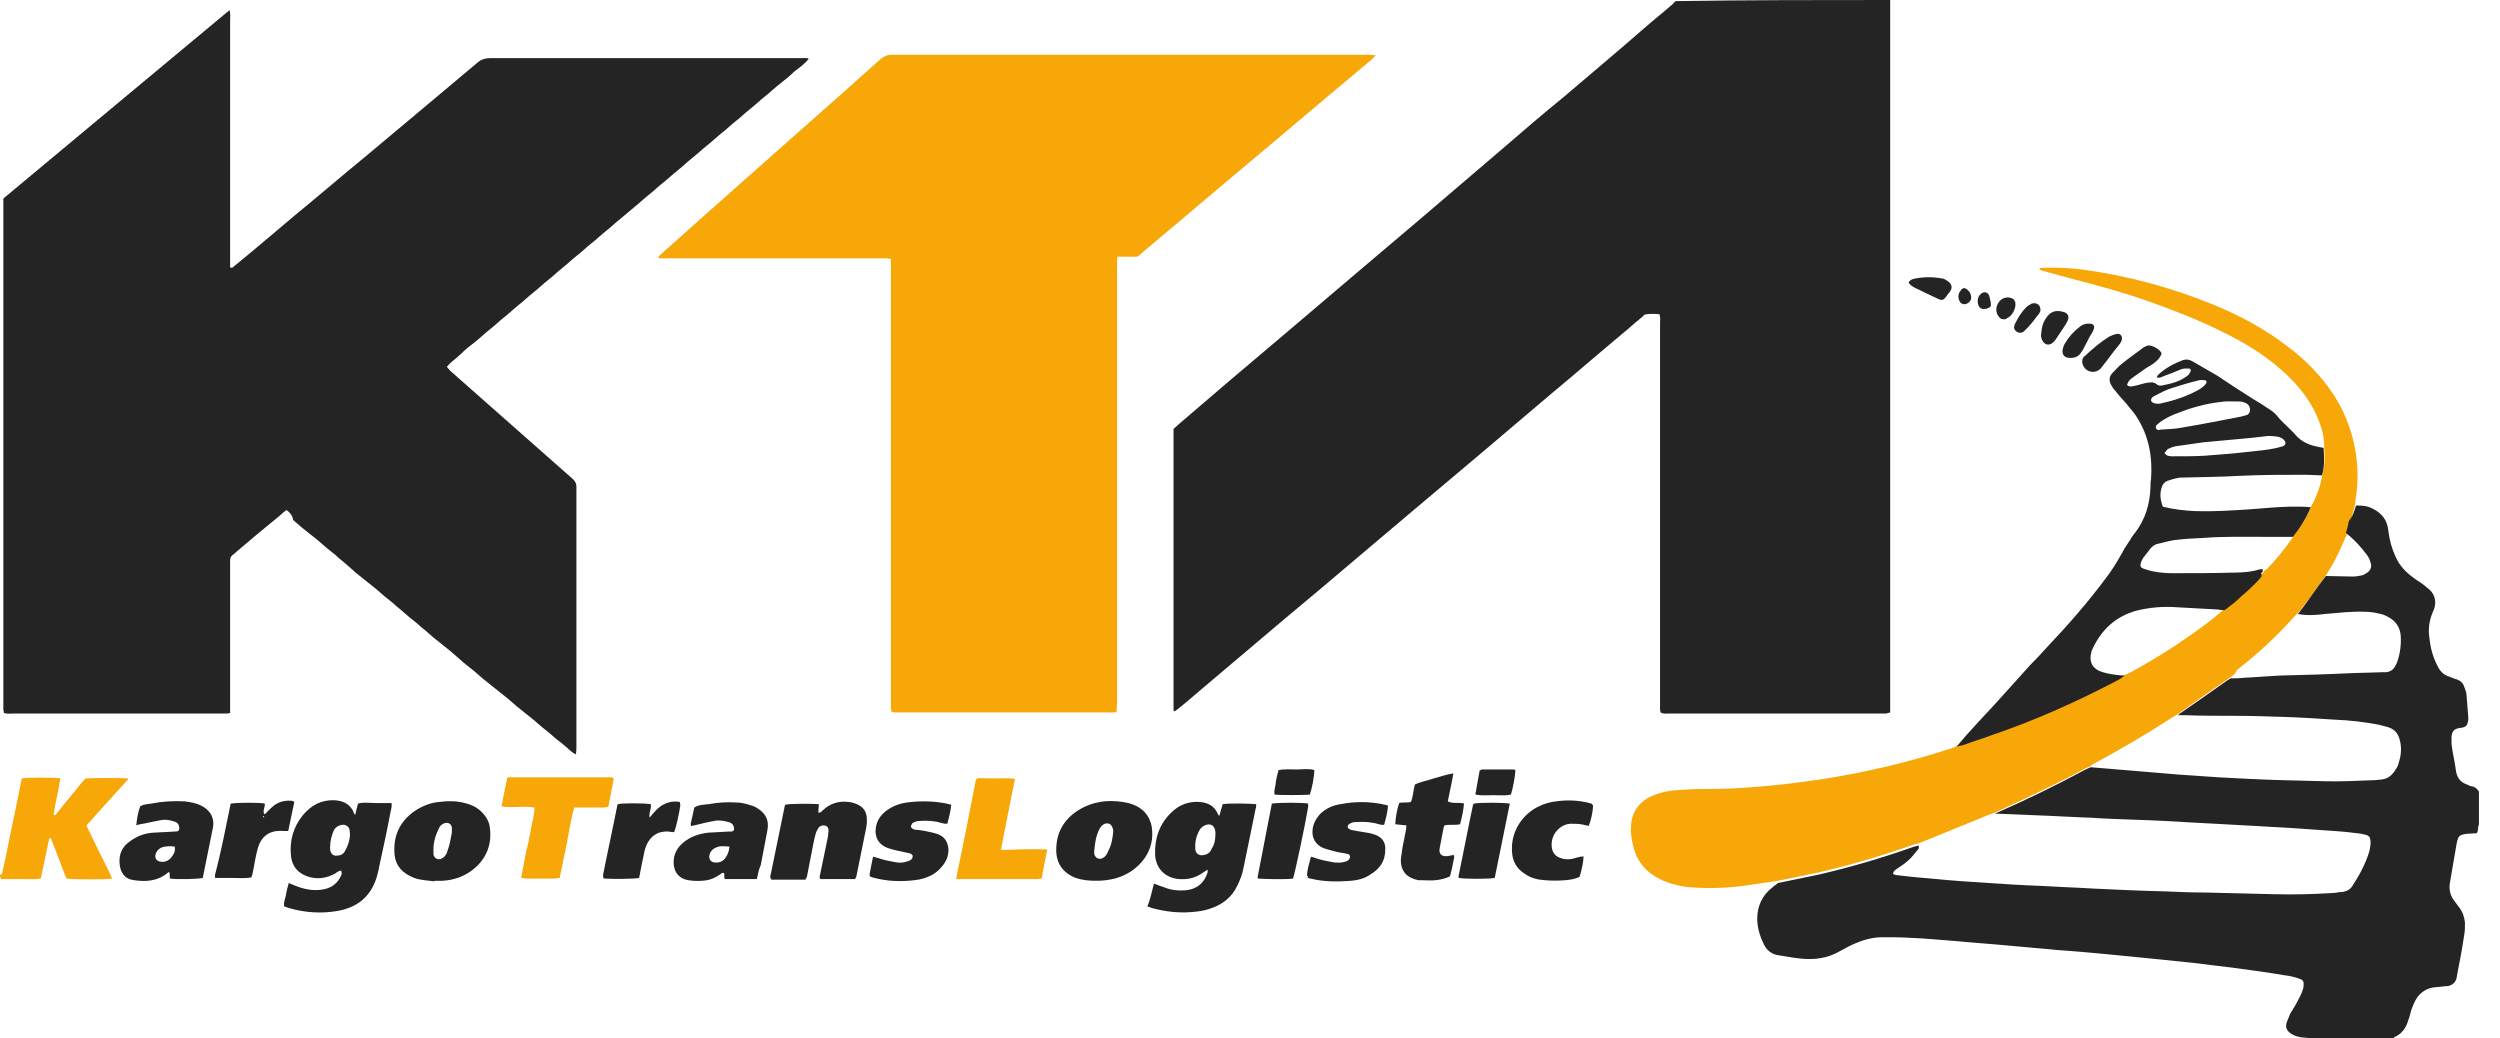 <svg width="65" height="27" viewBox="0 0 65 27" fill="none" xmlns="http://www.w3.org/2000/svg">
<g id="Frame" clip-path="url(#clip0)">
<g id="accent">
<path id="Vector" d="M0 22.74C0.044 22.74 0.058 22.725 0.058 22.696C0.087 22.565 0.116 22.435 0.145 22.304C0.276 21.635 0.421 20.981 0.552 20.312C0.552 20.283 0.566 20.268 0.566 20.239C0.697 20.21 1.365 20.21 1.568 20.239C1.525 20.559 1.438 20.864 1.394 21.184C1.452 21.213 1.467 21.155 1.481 21.14C1.685 20.879 1.902 20.632 2.106 20.37C2.149 20.326 2.178 20.283 2.222 20.239C2.44 20.225 3.18 20.225 3.326 20.239V20.254V20.268C2.963 20.661 2.614 21.053 2.251 21.46C2.266 21.504 2.28 21.548 2.309 21.591C2.483 21.955 2.658 22.318 2.846 22.682C2.875 22.74 2.89 22.798 2.919 22.842C2.774 22.871 1.932 22.871 1.728 22.842C1.583 22.493 1.467 22.144 1.322 21.795C1.293 21.795 1.293 21.795 1.293 21.795C1.293 21.795 1.278 21.795 1.278 21.809C1.205 22.144 1.133 22.493 1.06 22.842C0.886 22.871 0.712 22.856 0.537 22.856C0.363 22.856 0.189 22.856 0.029 22.856C0 22.813 0 22.784 0 22.74Z" fill="#F7A707"/>
<path id="Vector_2" d="M29.031 18.509C29.002 18.523 28.987 18.523 28.973 18.523C27.07 18.523 25.153 18.523 23.251 18.523C23.222 18.523 23.207 18.509 23.178 18.509C23.178 18.465 23.164 18.436 23.164 18.407C23.164 18.349 23.164 18.291 23.164 18.247C23.164 14.482 23.164 10.73 23.164 6.965C23.164 6.892 23.164 6.819 23.164 6.732C23.12 6.732 23.076 6.717 23.047 6.717C22.859 6.717 22.684 6.717 22.496 6.717C20.782 6.717 19.054 6.717 17.34 6.717C17.267 6.717 17.195 6.717 17.122 6.717C17.122 6.645 17.166 6.63 17.195 6.601C17.601 6.238 17.994 5.889 18.4 5.525C19.199 4.813 20.012 4.1 20.811 3.388C21.508 2.777 22.191 2.166 22.888 1.541C22.975 1.469 23.062 1.425 23.178 1.425C27.317 1.425 31.442 1.425 35.581 1.425C35.639 1.425 35.682 1.425 35.769 1.439C35.711 1.498 35.682 1.527 35.653 1.556C35.261 1.89 34.869 2.21 34.491 2.53C33.242 3.591 31.979 4.638 30.73 5.7C30.396 5.976 30.062 6.267 29.728 6.543C29.539 6.703 29.626 6.674 29.365 6.674C29.263 6.674 29.176 6.674 29.06 6.674C29.045 6.717 29.045 6.746 29.045 6.79C29.045 6.848 29.045 6.906 29.045 6.95C29.045 10.73 29.045 14.511 29.045 18.291C29.031 18.378 29.031 18.451 29.031 18.509Z" fill="#F7A707"/>
<path id="Vector_3" d="M58.018 17.593C57.989 17.608 57.96 17.622 57.931 17.651C57.524 17.927 57.118 18.218 56.726 18.494C56.697 18.509 56.682 18.538 56.653 18.552C56.609 18.582 56.566 18.596 56.522 18.625C55.854 19.061 55.157 19.468 54.46 19.847C54.416 19.861 54.387 19.89 54.358 19.919C54.3 19.948 54.228 19.963 54.17 20.006C53.444 20.399 52.688 20.748 51.933 21.097C51.919 21.111 51.89 21.126 51.875 21.126C51.831 21.141 51.788 21.155 51.744 21.17C51.221 21.388 50.699 21.591 50.176 21.809C50.074 21.853 49.987 21.882 49.885 21.926C49.813 21.94 49.74 21.969 49.682 21.984C48.898 22.26 48.099 22.493 47.286 22.682C47.01 22.74 46.719 22.798 46.444 22.856C46.371 22.871 46.298 22.885 46.226 22.9C45.964 22.944 45.703 22.973 45.441 23.016C44.962 23.089 44.498 23.103 44.018 23.074C43.757 23.06 43.495 23.002 43.249 22.9C42.842 22.725 42.566 22.435 42.464 21.998C42.421 21.824 42.392 21.649 42.406 21.475C42.421 21.141 42.581 20.893 42.871 20.733C43.103 20.617 43.35 20.559 43.612 20.544C43.83 20.53 44.033 20.515 44.251 20.515C44.73 20.515 45.209 20.501 45.674 20.457C46.255 20.414 46.836 20.341 47.402 20.254C48.52 20.079 49.624 19.817 50.699 19.468C50.757 19.454 50.815 19.425 50.873 19.396C50.931 19.381 51.004 19.367 51.062 19.352C51.294 19.279 51.541 19.192 51.773 19.105C52.921 18.698 54.024 18.218 55.099 17.651C55.157 17.622 55.201 17.578 55.244 17.549C55.288 17.535 55.331 17.506 55.375 17.491C56.13 17.084 56.842 16.619 57.524 16.095C57.626 16.008 57.728 15.921 57.829 15.834C57.916 15.761 58.004 15.703 58.091 15.63C58.323 15.427 58.57 15.223 58.773 14.976C58.802 14.947 58.831 14.932 58.817 14.889C58.846 14.889 58.86 14.874 58.86 14.845C58.889 14.83 58.919 14.816 58.933 14.801C59.18 14.554 59.398 14.278 59.601 13.987C59.616 13.973 59.616 13.944 59.63 13.929C59.819 13.696 59.979 13.435 60.095 13.158C60.24 12.897 60.342 12.606 60.385 12.315C60.458 12.082 60.443 11.835 60.429 11.603C60.429 11.312 60.342 11.05 60.226 10.788C60.022 10.338 59.703 9.96 59.34 9.64C58.875 9.218 58.338 8.898 57.771 8.622C57.161 8.317 56.522 8.07 55.869 7.837C55.172 7.59 54.46 7.401 53.734 7.212C53.516 7.154 53.313 7.095 53.095 7.037C53.066 7.023 53.037 7.008 53.022 7.008C53.037 6.95 53.08 6.965 53.095 6.965C53.444 6.95 53.792 6.965 54.141 7.008C55.317 7.168 56.45 7.473 57.553 7.924C58.265 8.215 58.933 8.578 59.543 9.058C59.921 9.349 60.255 9.683 60.545 10.076C60.908 10.57 61.141 11.123 61.242 11.733C61.315 12.155 61.315 12.577 61.242 12.998C61.242 13.042 61.242 13.086 61.228 13.129C61.199 13.26 61.155 13.391 61.126 13.522C61.097 13.624 61.068 13.725 61.053 13.827C61.024 13.871 61.01 13.929 60.981 13.973C60.879 14.22 60.763 14.467 60.632 14.7C60.589 14.772 60.545 14.845 60.502 14.918C60.313 15.179 60.124 15.456 59.921 15.717C59.877 15.775 59.834 15.848 59.775 15.906C59.746 15.935 59.703 15.979 59.674 16.008C59.209 16.532 58.701 16.997 58.163 17.419C58.134 17.491 58.076 17.549 58.018 17.593Z" fill="#F7A707"/>
<path id="Vector_4" d="M15.96 20.239C15.917 20.486 15.859 20.733 15.815 20.981C15.772 20.981 15.728 20.995 15.684 20.995C15.496 20.995 15.292 20.995 15.104 20.995C15.046 20.995 15.002 20.995 14.929 20.995C14.842 21.3 14.799 21.606 14.741 21.911C14.682 22.216 14.61 22.522 14.552 22.827C14.377 22.856 14.218 22.842 14.058 22.842C13.898 22.842 13.724 22.856 13.55 22.827C13.579 22.667 13.608 22.522 13.637 22.362C13.666 22.202 13.695 22.056 13.739 21.897C13.768 21.751 13.797 21.591 13.826 21.446C13.855 21.3 13.898 21.155 13.898 20.995C13.753 20.966 13.608 20.981 13.477 20.981C13.332 20.981 13.201 20.995 13.041 20.966C13.085 20.704 13.143 20.457 13.187 20.225C13.201 20.21 13.201 20.21 13.216 20.21H13.23C13.259 20.21 13.288 20.21 13.317 20.21C14.174 20.21 15.046 20.21 15.902 20.21C15.917 20.21 15.917 20.225 15.96 20.239Z" fill="#F7A707"/>
<path id="Vector_5" d="M27.23 22.086C27.172 22.347 27.128 22.595 27.085 22.842C27.041 22.842 27.012 22.856 26.983 22.856C26.3 22.856 25.618 22.856 24.935 22.856C24.906 22.856 24.892 22.856 24.877 22.856C24.863 22.842 24.863 22.842 24.863 22.842V22.827C25.037 21.984 25.211 21.126 25.371 20.283C25.371 20.268 25.386 20.268 25.4 20.239C25.502 20.225 25.604 20.239 25.72 20.239C25.836 20.239 25.938 20.239 26.054 20.239C26.155 20.239 26.271 20.225 26.388 20.254C26.271 20.864 26.141 21.475 26.025 22.1C26.402 22.086 26.809 22.071 27.23 22.086Z" fill="#F7A707"/>
</g>
<g id="main">
<path id="Vector_6" d="M49.145 0C49.145 0.073 49.145 0.131 49.145 0.204C49.145 6.223 49.145 12.257 49.145 18.276C49.145 18.349 49.145 18.436 49.145 18.523C49.101 18.538 49.072 18.538 49.043 18.552C49 18.552 48.941 18.552 48.898 18.552C47.068 18.552 45.224 18.552 43.394 18.552C43.321 18.552 43.249 18.567 43.176 18.523C43.176 18.509 43.161 18.48 43.161 18.451C43.161 18.393 43.161 18.334 43.161 18.262C43.161 14.976 43.161 11.69 43.161 8.404C43.161 8.331 43.176 8.258 43.147 8.171C43.031 8.157 42.915 8.157 42.798 8.171C42.769 8.171 42.726 8.2 42.711 8.229C42.581 8.331 42.45 8.447 42.334 8.549C41.651 9.116 40.983 9.698 40.3 10.265C39.705 10.774 39.095 11.283 38.5 11.792C37.919 12.286 37.338 12.766 36.757 13.26C36.263 13.682 35.755 14.103 35.261 14.525C34.666 15.034 34.056 15.543 33.446 16.052C32.691 16.691 31.935 17.331 31.195 17.956C31.02 18.102 30.846 18.262 30.657 18.407C30.614 18.436 30.585 18.48 30.527 18.494C30.512 18.48 30.512 18.465 30.512 18.465C30.512 16.023 30.512 13.595 30.512 11.152C30.556 11.108 30.614 11.065 30.657 11.021C31.093 10.643 31.529 10.28 31.965 9.901C32.502 9.451 33.025 9 33.562 8.549C34.172 8.026 34.782 7.517 35.392 6.994C35.929 6.543 36.452 6.092 36.989 5.641C37.686 5.045 38.383 4.449 39.081 3.853C39.603 3.402 40.126 2.952 40.664 2.515C41.361 1.919 42.058 1.338 42.74 0.742C42.987 0.523 43.249 0.32 43.495 0.102C43.525 0.073 43.539 0.044 43.568 0.029C45.427 0 47.286 0 49.145 0Z" fill="#242424"/>
<path id="Vector_7" d="M61.257 13.144C61.373 13.144 61.489 13.144 61.605 13.187C61.896 13.304 62.07 13.493 62.099 13.813C62.128 14.045 62.186 14.263 62.288 14.481C62.389 14.714 62.564 14.889 62.767 15.034C62.84 15.092 62.927 15.136 62.999 15.194C63.057 15.238 63.101 15.281 63.159 15.325C63.333 15.47 63.348 15.703 63.275 15.863C63.174 16.081 63.13 16.299 63.159 16.546C63.188 16.822 63.246 17.07 63.377 17.317C63.435 17.448 63.537 17.549 63.682 17.593C63.755 17.622 63.813 17.651 63.885 17.666C63.987 17.709 64.045 17.767 64.074 17.869C64.103 17.942 64.132 18.015 64.132 18.102C64.147 18.291 64.161 18.465 64.176 18.654C64.176 18.698 64.176 18.741 64.161 18.785C64.147 18.858 64.103 18.901 64.031 18.916C64.001 18.916 63.958 18.931 63.929 18.931C63.798 18.96 63.755 19.018 63.74 19.149C63.74 19.221 63.74 19.279 63.74 19.352C63.769 19.585 63.827 19.817 63.856 20.05C63.885 20.225 63.972 20.341 64.147 20.399C64.19 20.414 64.219 20.443 64.263 20.443C64.365 20.457 64.423 20.53 64.466 20.603C64.466 20.879 64.466 21.141 64.466 21.417C64.408 21.489 64.452 21.591 64.394 21.664C64.321 21.664 64.234 21.678 64.147 21.678C63.943 21.708 63.914 21.722 63.871 21.94C63.813 22.275 63.755 22.609 63.697 22.958C63.667 23.133 63.711 23.292 63.813 23.423C63.856 23.481 63.9 23.54 63.943 23.598C64.031 23.714 64.074 23.845 64.089 23.99C64.089 24.092 64.089 24.194 64.074 24.281C64.031 24.557 63.987 24.834 63.929 25.11C63.914 25.212 63.885 25.328 63.871 25.43C63.842 25.546 63.769 25.604 63.667 25.633C63.624 25.648 63.566 25.633 63.522 25.648C63.435 25.662 63.333 25.662 63.246 25.677C63.087 25.706 62.956 25.793 62.854 25.924C62.782 26.026 62.738 26.142 62.694 26.259C62.665 26.375 62.636 26.477 62.593 26.593C62.535 26.753 62.433 26.884 62.273 26.956C62.23 26.985 62.186 27.015 62.142 27.044C61.721 27.044 61.315 27.044 60.894 27.044C60.864 27.029 60.836 27.015 60.806 27.015C60.647 27.015 60.487 27.015 60.342 27.015C60.167 27 60.008 26.985 59.833 26.971C59.732 26.956 59.645 26.927 59.557 26.869C59.456 26.797 59.412 26.709 59.456 26.578C59.485 26.506 59.514 26.433 59.543 26.36C59.601 26.259 59.674 26.157 59.732 26.04C59.775 25.953 59.833 25.851 59.862 25.764C59.877 25.721 59.892 25.677 59.892 25.633C59.906 25.517 59.877 25.473 59.775 25.444C59.659 25.401 59.529 25.372 59.398 25.357C58.977 25.284 58.541 25.226 58.105 25.168C57.757 25.124 57.408 25.081 57.045 25.037C56.769 25.008 56.493 24.979 56.203 24.95C55.912 24.921 55.622 24.892 55.331 24.863C55.186 24.848 55.026 24.834 54.881 24.819C54.431 24.776 53.966 24.732 53.516 24.703C53.095 24.659 52.659 24.63 52.238 24.587C51.788 24.543 51.323 24.514 50.873 24.47C50.466 24.441 50.06 24.397 49.653 24.383C49.421 24.368 49.174 24.368 48.941 24.368C48.68 24.368 48.433 24.441 48.201 24.543C48.07 24.601 47.939 24.674 47.809 24.746C47.576 24.877 47.315 24.935 47.053 24.935C46.763 24.935 46.502 24.877 46.226 24.834C46.051 24.805 45.935 24.703 45.863 24.557C45.761 24.354 45.688 24.121 45.688 23.889C45.688 23.554 45.819 23.278 46.081 23.074C46.124 23.031 46.182 23.002 46.226 22.958C46.298 22.944 46.371 22.929 46.444 22.914C46.719 22.856 47.01 22.798 47.286 22.74C48.099 22.551 48.898 22.318 49.682 22.042C49.755 22.013 49.827 21.998 49.885 21.984C49.9 22.042 49.885 22.086 49.842 22.115C49.769 22.202 49.711 22.289 49.624 22.362C49.537 22.449 49.435 22.507 49.334 22.58C49.29 22.609 49.232 22.638 49.217 22.725C49.261 22.74 49.29 22.755 49.334 22.755C49.668 22.798 50.016 22.827 50.35 22.856C50.8 22.9 51.251 22.929 51.701 22.958C52.136 22.987 52.572 23.016 53.022 23.031C53.487 23.06 53.966 23.074 54.431 23.103C55.056 23.133 55.68 23.162 56.304 23.176C56.638 23.191 56.972 23.205 57.306 23.205C57.916 23.22 58.512 23.234 59.122 23.249C59.63 23.263 60.124 23.249 60.618 23.22C60.719 23.22 60.806 23.191 60.908 23.191C61.01 23.176 61.097 23.133 61.155 23.045C61.344 22.755 61.504 22.464 61.605 22.129C61.62 22.057 61.634 21.984 61.634 21.911C61.634 21.766 61.605 21.722 61.46 21.693C61.446 21.693 61.431 21.693 61.402 21.678C61.169 21.649 60.923 21.62 60.69 21.606C60.342 21.577 59.993 21.562 59.645 21.533C59.224 21.504 58.788 21.489 58.367 21.46C57.931 21.431 57.495 21.417 57.045 21.388C56.551 21.359 56.057 21.33 55.564 21.315C55.143 21.3 54.721 21.286 54.3 21.257C54.286 21.257 54.257 21.257 54.242 21.257C53.821 21.242 53.4 21.213 52.979 21.199C52.616 21.184 52.253 21.17 51.904 21.155C51.889 21.155 51.875 21.155 51.875 21.155C51.889 21.141 51.919 21.126 51.933 21.126C52.688 20.792 53.444 20.428 54.17 20.036C54.228 20.006 54.286 19.977 54.358 19.948C54.707 19.977 55.07 20.006 55.419 20.036C55.825 20.065 56.217 20.108 56.624 20.137C56.972 20.166 57.336 20.181 57.684 20.21C58.221 20.239 58.759 20.268 59.296 20.283C59.674 20.297 60.051 20.297 60.429 20.312C60.879 20.326 61.315 20.297 61.765 20.283C61.809 20.283 61.867 20.268 61.91 20.268C62.084 20.254 62.201 20.152 62.288 20.006C62.331 19.948 62.36 19.876 62.375 19.803C62.433 19.614 62.447 19.425 62.389 19.221C62.346 19.061 62.244 18.945 62.07 18.901C61.997 18.887 61.925 18.858 61.852 18.843C61.474 18.771 61.097 18.727 60.719 18.712C60.269 18.683 59.833 18.654 59.383 18.64C58.947 18.625 58.497 18.611 58.062 18.611C57.655 18.611 57.248 18.611 56.827 18.596C56.755 18.596 56.697 18.596 56.624 18.596C56.653 18.582 56.667 18.552 56.697 18.538C57.103 18.262 57.51 17.971 57.902 17.695C57.931 17.68 57.96 17.666 57.989 17.637C58.105 17.637 58.221 17.637 58.338 17.622C58.657 17.608 58.977 17.578 59.282 17.564C59.862 17.549 60.458 17.535 61.039 17.506C61.344 17.491 61.663 17.491 61.968 17.477C61.997 17.477 62.026 17.477 62.055 17.477C62.142 17.462 62.215 17.418 62.259 17.346C62.288 17.302 62.317 17.244 62.331 17.2C62.404 16.982 62.433 16.764 62.419 16.532C62.404 16.313 62.288 16.139 62.084 16.037C62.012 15.994 61.925 15.964 61.838 15.95C61.721 15.921 61.605 15.906 61.489 15.906C61.141 15.892 60.792 15.935 60.443 15.964C60.211 15.994 59.979 16.008 59.746 15.964C59.79 15.906 59.848 15.834 59.892 15.775C60.08 15.514 60.269 15.238 60.472 14.976C60.705 14.976 60.937 14.99 61.169 14.99C61.242 14.99 61.329 14.976 61.402 14.961C61.46 14.947 61.504 14.918 61.547 14.889C61.634 14.83 61.678 14.729 61.634 14.627C61.62 14.569 61.591 14.496 61.547 14.438C61.387 14.22 61.213 14.031 60.995 13.856C61.024 13.755 61.053 13.653 61.068 13.551C61.184 13.405 61.213 13.275 61.257 13.144Z" fill="#242424"/>
<path id="Vector_8" d="M60.342 26.971C60.501 26.971 60.661 26.971 60.806 26.971C60.835 26.971 60.864 26.985 60.894 27C60.705 27 60.531 27 60.342 27C60.342 27 60.342 26.985 60.342 26.971Z" fill="#242424"/>
<path id="Vector_9" d="M7.45 13.26C7.392 13.304 7.334 13.347 7.276 13.405C6.898 13.711 6.535 14.016 6.158 14.336C6.129 14.365 6.1 14.394 6.056 14.423C5.998 14.467 5.983 14.511 5.983 14.583C5.983 14.627 5.983 14.67 5.983 14.714C5.983 15.921 5.983 17.128 5.983 18.334C5.983 18.407 5.983 18.465 5.983 18.538C5.94 18.552 5.911 18.552 5.867 18.552C5.824 18.552 5.795 18.552 5.751 18.552C3.95 18.552 2.149 18.552 0.334 18.552C0.261 18.552 0.189 18.567 0.102 18.538C0.102 18.509 0.087 18.465 0.087 18.436C0.087 18.393 0.087 18.349 0.087 18.305C0.087 14.002 0.087 9.698 0.087 5.394C0.087 5.321 0.087 5.249 0.087 5.162C2.062 3.519 4.008 1.89 5.969 0.262C5.998 0.363 5.983 0.451 5.983 0.538C5.983 0.625 5.983 0.727 5.983 0.814C5.983 0.901 5.983 0.989 5.983 1.076C5.983 1.163 5.983 1.265 5.983 1.352C5.983 1.439 5.983 1.527 5.983 1.614C5.983 1.701 5.983 1.788 5.983 1.876C5.983 1.963 5.983 2.065 5.983 2.152C5.983 2.239 5.983 2.326 5.983 2.414C5.983 2.501 5.983 2.603 5.983 2.69C5.983 2.777 5.983 2.864 5.983 2.952C5.983 3.039 5.983 3.126 5.983 3.213C5.983 3.3 5.983 3.402 5.983 3.49C5.983 3.577 5.983 3.664 5.983 3.751C5.983 3.838 5.983 3.94 5.983 4.027C5.983 4.115 5.983 4.202 5.983 4.289C5.983 4.376 5.983 4.464 5.983 4.551C5.983 4.638 5.983 4.74 5.983 4.827C5.983 4.914 5.983 5.002 5.983 5.089C5.983 5.176 5.983 5.278 5.983 5.365C5.983 5.452 5.983 5.54 5.983 5.627C5.983 5.714 5.983 5.801 5.983 5.889C5.983 5.976 5.983 6.078 5.983 6.165C5.983 6.252 5.983 6.339 5.983 6.426C5.983 6.514 5.983 6.616 5.983 6.703C5.983 6.79 5.983 6.877 5.983 6.95C6.027 6.979 6.056 6.95 6.071 6.935C6.608 6.499 7.131 6.048 7.668 5.598C8.307 5.074 8.931 4.536 9.57 4.013C10.195 3.49 10.819 2.966 11.444 2.443C11.778 2.166 12.097 1.89 12.431 1.614C12.519 1.541 12.62 1.512 12.736 1.512C15.438 1.512 18.139 1.512 20.84 1.512C20.898 1.512 20.956 1.498 21.029 1.527C20.913 1.672 20.782 1.759 20.651 1.861C20.535 1.977 20.404 2.079 20.274 2.181C20.143 2.283 20.027 2.399 19.896 2.501C19.765 2.603 19.649 2.719 19.518 2.821C19.388 2.922 19.272 3.039 19.141 3.141C19.01 3.242 18.894 3.359 18.763 3.46C18.633 3.562 18.516 3.679 18.386 3.78C18.255 3.882 18.139 3.998 18.008 4.1C17.877 4.202 17.761 4.318 17.631 4.42C17.5 4.522 17.384 4.638 17.253 4.74C17.122 4.842 17.006 4.958 16.875 5.06C16.745 5.162 16.628 5.278 16.498 5.38C16.382 5.481 16.251 5.583 16.135 5.685C16.004 5.787 15.888 5.903 15.757 6.005C15.626 6.107 15.51 6.223 15.38 6.325C15.249 6.426 15.133 6.543 15.002 6.645C14.871 6.746 14.755 6.863 14.624 6.964C14.494 7.066 14.377 7.183 14.247 7.284C14.116 7.386 14 7.502 13.869 7.604C13.739 7.706 13.622 7.822 13.492 7.924C13.361 8.026 13.245 8.142 13.114 8.244C12.983 8.346 12.867 8.462 12.736 8.564C12.606 8.666 12.489 8.782 12.359 8.884C12.228 8.985 12.097 9.087 11.981 9.204C11.865 9.32 11.72 9.407 11.618 9.538C11.647 9.567 11.676 9.611 11.705 9.64C12.562 10.396 13.434 11.166 14.29 11.922C14.494 12.097 14.697 12.286 14.9 12.46C14.958 12.519 14.987 12.577 14.987 12.649C14.987 12.693 14.987 12.722 14.987 12.766C14.987 14.976 14.987 17.171 14.987 19.381C14.987 19.454 14.987 19.527 14.973 19.614C14.871 19.57 14.813 19.498 14.741 19.439C14.668 19.381 14.595 19.309 14.508 19.25C14.436 19.192 14.363 19.134 14.305 19.076C14.232 19.018 14.16 18.96 14.087 18.901C14.014 18.843 13.942 18.771 13.869 18.712C13.797 18.654 13.724 18.596 13.651 18.538C13.579 18.48 13.506 18.422 13.434 18.363C13.361 18.305 13.288 18.233 13.216 18.174C13.143 18.116 13.07 18.058 12.998 18C12.925 17.942 12.853 17.884 12.78 17.826C12.707 17.767 12.635 17.709 12.562 17.651C12.489 17.593 12.417 17.52 12.344 17.462C12.272 17.404 12.199 17.346 12.127 17.288C12.054 17.229 11.981 17.171 11.923 17.113C11.851 17.055 11.778 16.982 11.705 16.924C11.633 16.866 11.56 16.808 11.488 16.75C11.415 16.691 11.342 16.633 11.27 16.575C11.197 16.517 11.124 16.444 11.052 16.386C10.979 16.328 10.906 16.27 10.848 16.212C10.776 16.154 10.703 16.095 10.631 16.037C10.558 15.979 10.485 15.906 10.413 15.848C10.34 15.79 10.268 15.732 10.21 15.674C10.137 15.616 10.064 15.557 9.992 15.499C9.919 15.441 9.846 15.368 9.774 15.31C9.701 15.252 9.629 15.194 9.556 15.136C9.483 15.078 9.411 15.019 9.338 14.961C9.265 14.903 9.193 14.845 9.135 14.787C9.062 14.729 8.99 14.656 8.917 14.598C8.844 14.54 8.772 14.481 8.714 14.423C8.641 14.365 8.568 14.307 8.496 14.249C8.423 14.191 8.351 14.118 8.278 14.06C8.205 14.002 8.133 13.944 8.06 13.885C7.987 13.827 7.915 13.769 7.842 13.711C7.77 13.653 7.697 13.58 7.624 13.522C7.595 13.376 7.523 13.318 7.45 13.26Z" fill="#242424"/>
<path id="Vector_10" d="M58.788 15.005C58.584 15.252 58.338 15.441 58.105 15.659C58.018 15.732 57.931 15.79 57.844 15.863C57.786 15.863 57.728 15.863 57.684 15.848C57.336 15.834 56.972 15.805 56.624 15.79C56.261 15.761 55.898 15.79 55.549 15.877C55.012 16.023 54.634 16.372 54.402 16.88C54.387 16.91 54.373 16.939 54.373 16.968C54.315 17.186 54.387 17.36 54.591 17.448C54.707 17.491 54.823 17.52 54.939 17.535C55.041 17.549 55.143 17.564 55.244 17.564C55.201 17.593 55.143 17.637 55.099 17.666C54.024 18.233 52.921 18.727 51.773 19.119C51.541 19.207 51.294 19.279 51.062 19.367C51.004 19.381 50.931 19.396 50.873 19.41C50.96 19.308 51.047 19.207 51.134 19.105C51.367 18.843 51.599 18.596 51.831 18.349C52.151 18 52.456 17.651 52.775 17.302C52.935 17.142 53.095 16.968 53.24 16.808C53.778 16.241 54.286 15.659 54.751 15.034C54.91 14.83 55.041 14.612 55.172 14.38C55.244 14.234 55.346 14.103 55.433 13.958C55.462 13.914 55.491 13.871 55.52 13.842C55.782 13.493 55.898 13.1 55.912 12.664C55.912 12.591 55.912 12.533 55.927 12.46C55.97 11.879 55.869 11.326 55.549 10.832C55.477 10.716 55.375 10.614 55.288 10.498C55.201 10.396 55.099 10.294 55.012 10.178C54.968 10.134 54.925 10.076 54.896 10.018C54.823 9.901 54.838 9.785 54.925 9.698C54.997 9.625 55.07 9.538 55.143 9.48C55.317 9.334 55.506 9.204 55.68 9.073C55.709 9.044 55.738 9.029 55.767 9.015C55.84 8.971 55.912 8.971 55.999 9.015C56.087 9.058 56.159 9.102 56.203 9.189C56.159 9.32 56.072 9.393 55.97 9.465C55.912 9.509 55.84 9.538 55.782 9.582C55.665 9.669 55.549 9.742 55.433 9.829C55.36 9.887 55.346 9.901 55.302 10.003C55.331 10.047 55.375 10.047 55.419 10.047C55.52 10.032 55.622 10.003 55.724 9.974C55.782 9.96 55.84 9.945 55.898 9.945C55.956 9.931 56.014 9.945 56.072 9.989C56.116 10.032 56.174 10.032 56.232 10.018C56.464 9.974 56.682 9.916 56.871 9.771C56.914 9.742 56.929 9.698 56.958 9.654C56.972 9.625 56.943 9.582 56.929 9.582C56.885 9.582 56.827 9.582 56.784 9.582C56.711 9.596 56.653 9.625 56.58 9.654C56.45 9.712 56.304 9.756 56.174 9.814C56.145 9.829 56.116 9.814 56.072 9.814C56.087 9.771 56.101 9.756 56.116 9.742C56.304 9.567 56.522 9.451 56.755 9.363C56.842 9.334 56.929 9.349 57.002 9.393C57.219 9.523 57.437 9.64 57.655 9.771C57.96 9.974 58.265 10.178 58.57 10.367C58.715 10.454 58.86 10.541 59.006 10.643C59.078 10.687 59.151 10.745 59.209 10.817C59.252 10.876 59.311 10.934 59.369 10.992C59.47 11.094 59.587 11.195 59.674 11.297C59.833 11.486 60.037 11.573 60.269 11.617C60.313 11.632 60.371 11.632 60.414 11.646C60.429 11.893 60.443 12.126 60.371 12.359C60.225 12.359 60.095 12.344 59.95 12.344C59.369 12.344 58.788 12.344 58.207 12.373C57.713 12.402 57.234 12.402 56.74 12.417C56.697 12.417 56.653 12.417 56.609 12.431C56.522 12.446 56.435 12.475 56.348 12.504C56.275 12.533 56.217 12.606 56.203 12.678C56.145 12.853 56.174 13.013 56.232 13.173C56.508 13.245 56.798 13.275 57.074 13.289C57.539 13.304 57.989 13.275 58.454 13.245C58.643 13.231 58.817 13.216 59.006 13.202C59.369 13.173 59.732 13.158 60.08 13.187C59.964 13.464 59.804 13.725 59.616 13.958C59.383 13.958 59.165 13.958 58.933 13.958C58.381 13.958 57.829 13.943 57.277 13.987C57.06 14.002 56.856 14.002 56.638 14.031C56.464 14.045 56.304 14.089 56.13 14.133C56.029 14.147 55.956 14.205 55.898 14.278C55.84 14.365 55.767 14.438 55.709 14.525C55.694 14.554 55.68 14.583 55.665 14.627C55.636 14.714 55.651 14.758 55.738 14.787C55.825 14.816 55.912 14.845 55.999 14.859C56.159 14.889 56.319 14.903 56.479 14.903C57.002 14.903 57.524 14.903 58.033 14.889C58.279 14.889 58.526 14.874 58.759 14.801C58.773 14.801 58.802 14.801 58.831 14.801C58.831 14.83 58.831 14.845 58.831 14.859C58.817 14.874 58.802 14.889 58.788 14.903C58.817 14.947 58.802 14.976 58.788 15.005ZM56.275 11.777C56.333 11.864 56.421 11.864 56.493 11.864C56.769 11.864 57.031 11.864 57.306 11.85C57.684 11.821 58.076 11.792 58.454 11.748C58.701 11.719 58.947 11.704 59.194 11.646C59.252 11.632 59.296 11.617 59.354 11.603C59.427 11.573 59.441 11.515 59.398 11.457C59.354 11.399 59.296 11.37 59.224 11.355C59.122 11.341 59.02 11.326 58.919 11.341C58.788 11.355 58.657 11.37 58.541 11.384C58.12 11.428 57.699 11.457 57.277 11.501C57.045 11.53 56.813 11.573 56.566 11.603C56.493 11.617 56.421 11.646 56.362 11.675C56.334 11.704 56.304 11.748 56.275 11.777ZM56.261 11.166C56.406 11.152 56.551 11.152 56.697 11.123C57.219 11.036 57.742 10.934 58.265 10.832C58.323 10.817 58.367 10.803 58.425 10.788C58.483 10.759 58.512 10.687 58.497 10.614C58.483 10.541 58.439 10.498 58.367 10.469C58.323 10.454 58.279 10.439 58.221 10.439C58.047 10.439 57.873 10.425 57.713 10.454C57.336 10.498 56.972 10.599 56.609 10.745C56.479 10.788 56.362 10.847 56.246 10.919C56.188 10.948 56.13 11.006 56.072 11.05C56.057 11.065 56.043 11.108 56.057 11.137C56.072 11.166 56.101 11.181 56.13 11.181C56.174 11.166 56.217 11.166 56.261 11.166ZM56.116 10.498C56.13 10.498 56.174 10.498 56.203 10.483C56.551 10.41 56.885 10.294 57.19 10.12C57.234 10.091 57.277 10.061 57.321 10.018C57.336 10.003 57.35 9.974 57.365 9.96C57.379 9.931 57.365 9.887 57.336 9.887C57.277 9.887 57.219 9.872 57.176 9.887C56.929 9.945 56.697 10.018 56.464 10.091C56.319 10.134 56.188 10.207 56.043 10.28C55.985 10.309 55.927 10.338 55.927 10.41C55.941 10.469 56.014 10.498 56.116 10.498Z" fill="#242424"/>
<path id="Vector_11" d="M30.004 22.973C30.105 23.016 30.193 23.045 30.28 23.074C30.454 23.147 30.643 23.162 30.832 23.147C31.122 23.118 31.311 22.958 31.398 22.682C31.398 22.667 31.398 22.653 31.398 22.609C31.355 22.638 31.311 22.667 31.267 22.696C31.078 22.827 30.89 22.871 30.657 22.856C30.294 22.827 30.047 22.58 30.033 22.216C30.018 21.795 30.149 21.417 30.454 21.126C30.657 20.922 30.904 20.835 31.18 20.85C31.398 20.864 31.572 20.951 31.66 21.155C31.66 21.17 31.674 21.184 31.703 21.213C31.732 21.097 31.761 21.01 31.79 20.908C31.979 20.879 32.516 20.893 32.661 20.908C32.661 20.951 32.661 20.995 32.647 21.024C32.545 21.548 32.429 22.071 32.328 22.58C32.298 22.74 32.24 22.885 32.168 23.031C32.023 23.336 31.776 23.525 31.456 23.627C31.296 23.685 31.137 23.7 30.977 23.714C30.628 23.743 30.294 23.7 29.96 23.612C29.917 23.598 29.888 23.583 29.83 23.569C29.917 23.365 29.946 23.176 30.004 22.973ZM31.601 21.693C31.601 21.678 31.601 21.649 31.601 21.635C31.587 21.475 31.485 21.388 31.325 21.46C31.282 21.475 31.238 21.519 31.209 21.548C31.108 21.708 31.064 21.882 31.078 22.071C31.078 22.187 31.18 22.26 31.296 22.231C31.398 22.216 31.471 22.158 31.5 22.071C31.572 21.969 31.601 21.838 31.601 21.693Z" fill="#242424"/>
<path id="Vector_12" d="M9.236 21.184C9.265 21.068 9.28 20.981 9.309 20.893C9.454 20.85 9.6 20.879 9.745 20.879C9.89 20.879 10.035 20.879 10.18 20.879C10.195 20.966 10.166 21.053 10.151 21.126C10.064 21.591 9.963 22.057 9.861 22.522C9.846 22.624 9.817 22.725 9.788 22.827C9.629 23.322 9.28 23.598 8.772 23.685C8.351 23.758 7.929 23.729 7.523 23.612C7.479 23.598 7.436 23.583 7.392 23.569C7.363 23.467 7.421 23.365 7.436 23.263C7.45 23.162 7.479 23.06 7.508 22.958C7.581 22.987 7.639 23.016 7.683 23.031C7.9 23.118 8.118 23.162 8.351 23.133C8.597 23.103 8.772 22.987 8.873 22.755C8.888 22.725 8.888 22.725 8.873 22.638C8.801 22.638 8.757 22.682 8.714 22.711C8.481 22.842 8.234 22.871 7.987 22.784C7.741 22.696 7.595 22.522 7.566 22.26C7.523 21.868 7.624 21.504 7.871 21.199C8.089 20.937 8.351 20.792 8.699 20.806C8.917 20.821 9.091 20.893 9.193 21.111C9.193 21.155 9.207 21.155 9.236 21.184ZM8.583 22.013C8.583 22.042 8.583 22.057 8.583 22.086C8.597 22.187 8.656 22.26 8.757 22.246C8.844 22.246 8.917 22.216 8.96 22.144C9.062 21.969 9.12 21.78 9.091 21.591C9.077 21.489 8.99 21.431 8.888 21.446C8.801 21.46 8.728 21.504 8.685 21.577C8.626 21.708 8.583 21.868 8.583 22.013ZM8.917 22.624C8.902 22.624 8.902 22.624 8.902 22.624C8.888 22.624 8.888 22.624 8.917 22.624C8.902 22.624 8.902 22.624 8.917 22.624Z" fill="#242424"/>
<path id="Vector_13" d="M22.234 22.856C21.915 22.856 21.624 22.856 21.334 22.856C21.29 22.813 21.319 22.784 21.319 22.754C21.377 22.478 21.435 22.187 21.494 21.911C21.508 21.824 21.537 21.737 21.537 21.635C21.552 21.577 21.537 21.504 21.479 21.475C21.421 21.446 21.319 21.46 21.276 21.533C21.247 21.577 21.218 21.635 21.203 21.693C21.16 21.853 21.131 22.013 21.101 22.173C21.058 22.376 21.029 22.565 20.985 22.769C20.985 22.798 20.956 22.827 20.942 22.871C20.637 22.871 20.346 22.871 20.056 22.871C20.012 22.813 20.027 22.769 20.041 22.725C20.157 22.158 20.274 21.591 20.39 21.024C20.39 20.995 20.404 20.951 20.419 20.922C20.564 20.893 21.058 20.893 21.29 20.908C21.29 20.981 21.276 21.053 21.276 21.126C21.334 21.14 21.363 21.097 21.392 21.068C21.581 20.893 21.799 20.821 22.045 20.85C22.118 20.85 22.205 20.879 22.278 20.908C22.452 20.981 22.539 21.111 22.539 21.315C22.539 21.373 22.539 21.431 22.525 21.504C22.438 21.94 22.35 22.362 22.263 22.798C22.263 22.798 22.249 22.813 22.234 22.856Z" fill="#242424"/>
<path id="Vector_14" d="M11.299 22.914C11.153 22.9 11.008 22.885 10.863 22.856C10.805 22.842 10.732 22.813 10.674 22.784C10.398 22.653 10.253 22.434 10.253 22.129C10.238 21.664 10.442 21.3 10.834 21.053C11.023 20.937 11.226 20.864 11.429 20.85C11.647 20.821 11.865 20.821 12.083 20.879C12.272 20.922 12.446 21.01 12.577 21.17C12.664 21.271 12.722 21.388 12.736 21.518C12.794 21.955 12.649 22.318 12.315 22.595C12.083 22.784 11.807 22.885 11.502 22.9C11.429 22.9 11.371 22.9 11.299 22.9C11.299 22.9 11.299 22.914 11.299 22.914ZM11.27 22.086C11.27 22.129 11.27 22.173 11.27 22.216C11.284 22.304 11.371 22.362 11.458 22.333C11.502 22.318 11.545 22.289 11.575 22.245C11.604 22.216 11.618 22.173 11.633 22.129C11.691 21.969 11.72 21.809 11.749 21.649C11.749 21.606 11.749 21.562 11.749 21.518C11.734 21.417 11.647 21.373 11.56 21.402C11.473 21.431 11.429 21.489 11.4 21.562C11.313 21.737 11.27 21.911 11.27 22.086Z" fill="#242424"/>
<path id="Vector_15" d="M28.494 22.9C28.319 22.9 28.145 22.885 27.971 22.827C27.637 22.696 27.462 22.449 27.462 22.1C27.462 21.577 27.724 21.213 28.189 20.981C28.552 20.806 28.944 20.792 29.336 20.879C29.67 20.966 29.888 21.17 29.946 21.504C29.989 21.795 29.931 22.071 29.757 22.318C29.568 22.58 29.307 22.754 28.987 22.842C28.813 22.885 28.668 22.9 28.494 22.9ZM28.944 21.62C28.944 21.591 28.944 21.562 28.929 21.533C28.9 21.431 28.828 21.388 28.726 21.417C28.653 21.446 28.61 21.504 28.581 21.562C28.494 21.737 28.465 21.94 28.45 22.129C28.45 22.158 28.45 22.173 28.45 22.202C28.479 22.318 28.581 22.362 28.682 22.304C28.755 22.26 28.784 22.202 28.813 22.129C28.9 21.969 28.929 21.795 28.944 21.62Z" fill="#242424"/>
<path id="Vector_16" d="M4.4 22.667C4.386 22.682 4.371 22.682 4.357 22.696C4.095 22.914 3.79 22.929 3.485 22.885C3.239 22.856 3.122 22.682 3.108 22.435C3.093 22.202 3.18 22.013 3.369 21.882C3.558 21.737 3.761 21.664 3.994 21.649C4.183 21.635 4.357 21.635 4.546 21.62C4.575 21.62 4.604 21.62 4.633 21.606C4.676 21.562 4.662 21.504 4.647 21.46C4.633 21.402 4.575 21.373 4.531 21.359C4.4 21.315 4.284 21.3 4.154 21.329C3.979 21.359 3.819 21.402 3.645 21.431C3.616 21.431 3.587 21.446 3.544 21.46C3.558 21.286 3.587 21.126 3.645 20.966C3.732 20.908 3.834 20.908 3.936 20.893C4.226 20.835 4.502 20.821 4.793 20.835C4.938 20.85 5.083 20.879 5.214 20.937C5.461 21.053 5.591 21.271 5.533 21.533C5.446 21.969 5.359 22.391 5.272 22.827C5.141 22.856 4.633 22.871 4.415 22.842C4.415 22.784 4.415 22.725 4.4 22.667C4.415 22.667 4.4 22.667 4.4 22.667C4.415 22.667 4.415 22.653 4.415 22.653C4.415 22.667 4.415 22.667 4.4 22.667ZM4.546 22.013C4.458 21.998 4.371 21.998 4.284 22.013C4.183 22.027 4.095 22.086 4.052 22.187C4.008 22.304 4.066 22.391 4.183 22.405C4.313 22.42 4.415 22.362 4.488 22.245C4.531 22.187 4.56 22.115 4.546 22.013Z" fill="#242424"/>
<path id="Vector_17" d="M19.678 22.856C19.388 22.856 19.112 22.856 18.851 22.856C18.807 22.798 18.851 22.74 18.821 22.696C18.807 22.696 18.792 22.696 18.778 22.696C18.676 22.769 18.56 22.842 18.444 22.871C18.27 22.914 18.081 22.914 17.892 22.885C17.645 22.842 17.514 22.667 17.514 22.42C17.514 22.216 17.602 22.042 17.761 21.911C17.95 21.751 18.168 21.678 18.415 21.649C18.589 21.635 18.763 21.635 18.952 21.62C18.967 21.62 18.996 21.62 19.01 21.62C19.068 21.62 19.097 21.577 19.083 21.519C19.068 21.431 19.01 21.388 18.938 21.373C18.821 21.344 18.705 21.315 18.575 21.344C18.4 21.373 18.226 21.417 18.052 21.46C18.023 21.46 18.008 21.475 17.965 21.475C17.965 21.446 17.95 21.417 17.965 21.388C17.994 21.257 18.023 21.126 18.052 20.995C18.168 20.922 18.299 20.922 18.429 20.908C18.662 20.864 18.894 20.85 19.126 20.864C19.257 20.864 19.388 20.893 19.518 20.937C19.577 20.951 19.649 20.981 19.707 21.024C19.911 21.155 19.998 21.329 19.954 21.577C19.896 21.882 19.838 22.187 19.78 22.493C19.736 22.58 19.707 22.711 19.678 22.856ZM18.967 22.013C18.821 21.998 18.705 21.984 18.575 22.056C18.502 22.1 18.458 22.158 18.444 22.245C18.429 22.333 18.473 22.405 18.56 22.42C18.691 22.449 18.821 22.391 18.88 22.275C18.938 22.187 18.952 22.115 18.967 22.013Z" fill="#242424"/>
<path id="Vector_18" d="M38.064 20.893C38.049 21.082 38.006 21.257 37.962 21.431C37.831 21.46 37.686 21.431 37.556 21.46C37.541 21.489 37.526 21.533 37.526 21.562C37.498 21.708 37.468 21.868 37.439 22.013C37.439 22.042 37.425 22.071 37.425 22.1C37.425 22.202 37.483 22.26 37.585 22.26C37.628 22.26 37.657 22.26 37.701 22.246C37.73 22.246 37.759 22.231 37.803 22.231C37.803 22.26 37.817 22.289 37.803 22.318C37.773 22.478 37.744 22.624 37.701 22.784C37.585 22.842 37.454 22.871 37.323 22.885C37.193 22.9 37.062 22.885 36.946 22.885C36.917 22.885 36.902 22.885 36.873 22.885C36.597 22.827 36.408 22.667 36.423 22.333C36.437 22.231 36.452 22.129 36.466 22.027C36.495 21.882 36.525 21.737 36.553 21.591C36.568 21.548 36.553 21.504 36.568 21.46C36.466 21.446 36.379 21.446 36.278 21.431C36.278 21.3 36.321 21.039 36.379 20.879C36.466 20.85 36.583 20.879 36.684 20.85C36.742 20.719 36.742 20.559 36.786 20.399C36.931 20.326 37.105 20.297 37.28 20.239C37.439 20.195 37.599 20.137 37.788 20.108C37.759 20.254 37.744 20.37 37.715 20.486C37.686 20.603 37.672 20.719 37.643 20.835C37.788 20.908 37.919 20.85 38.064 20.893Z" fill="#242424"/>
<path id="Vector_19" d="M22.612 22.784C22.612 22.754 22.612 22.74 22.612 22.711C22.641 22.565 22.67 22.42 22.699 22.275C22.742 22.289 22.772 22.289 22.815 22.304C22.975 22.362 23.135 22.391 23.294 22.42C23.396 22.435 23.498 22.435 23.599 22.391C23.628 22.391 23.643 22.376 23.672 22.362C23.715 22.333 23.73 22.304 23.73 22.26C23.73 22.216 23.686 22.202 23.657 22.187C23.614 22.173 23.57 22.173 23.527 22.158C23.381 22.129 23.236 22.1 23.106 22.056C22.83 21.969 22.713 21.737 22.786 21.446C22.844 21.242 22.975 21.111 23.149 21.01C23.323 20.908 23.512 20.864 23.715 20.85C24.02 20.821 24.311 20.835 24.616 20.893C24.645 20.908 24.689 20.908 24.732 20.922C24.718 21.097 24.674 21.242 24.631 21.417C24.587 21.417 24.543 21.417 24.5 21.402C24.311 21.344 24.122 21.33 23.919 21.344C23.861 21.344 23.803 21.359 23.745 21.388C23.715 21.402 23.701 21.431 23.686 21.475C23.672 21.504 23.715 21.548 23.759 21.562C23.788 21.577 23.832 21.577 23.861 21.577C23.991 21.591 24.122 21.62 24.253 21.649C24.296 21.664 24.34 21.678 24.398 21.693C24.572 21.766 24.645 21.897 24.66 22.086C24.66 22.26 24.601 22.405 24.485 22.536C24.413 22.624 24.326 22.696 24.224 22.754C24.079 22.827 23.933 22.871 23.774 22.885C23.411 22.929 23.047 22.914 22.684 22.813C22.655 22.798 22.641 22.798 22.612 22.784Z" fill="#242424"/>
<path id="Vector_20" d="M33.983 22.769C33.983 22.609 34.041 22.449 34.085 22.275C34.128 22.289 34.157 22.289 34.186 22.304C34.346 22.362 34.506 22.391 34.666 22.42C34.767 22.435 34.869 22.435 34.971 22.405C35 22.391 35.029 22.391 35.058 22.362C35.087 22.333 35.101 22.304 35.101 22.275C35.101 22.231 35.072 22.202 35.029 22.202C34.927 22.173 34.84 22.173 34.738 22.144C34.622 22.115 34.506 22.086 34.39 22.042C34.201 21.955 34.099 21.78 34.128 21.562C34.143 21.417 34.215 21.286 34.317 21.17C34.462 21.024 34.651 20.937 34.854 20.908C35.232 20.835 35.624 20.835 36.002 20.922C36.031 20.922 36.06 20.937 36.089 20.952C36.074 21.126 36.031 21.286 35.987 21.446C35.944 21.446 35.9 21.446 35.856 21.431C35.668 21.373 35.464 21.359 35.261 21.373C35.188 21.373 35.13 21.388 35.072 21.431C35.029 21.46 35.029 21.533 35.072 21.548C35.116 21.577 35.159 21.591 35.203 21.591C35.334 21.62 35.479 21.635 35.624 21.664C35.668 21.678 35.711 21.693 35.769 21.708C35.944 21.78 36.031 21.911 36.016 22.1C36.016 22.391 35.871 22.595 35.624 22.74C35.479 22.842 35.305 22.885 35.13 22.9C34.782 22.929 34.419 22.929 34.07 22.842C34.041 22.842 34.027 22.827 33.998 22.827C34.012 22.798 34.012 22.784 33.983 22.769Z" fill="#242424"/>
<path id="Vector_21" d="M41.419 20.937C41.419 21.097 41.361 21.359 41.303 21.475C41.259 21.46 41.23 21.46 41.186 21.446C41.07 21.417 40.954 21.417 40.838 21.417C40.547 21.431 40.315 21.708 40.344 22.013C40.358 22.158 40.431 22.26 40.562 22.304C40.663 22.347 40.765 22.347 40.867 22.333C40.939 22.318 41.012 22.289 41.085 22.275C41.114 22.275 41.143 22.275 41.172 22.26C41.172 22.391 41.128 22.609 41.07 22.798C40.954 22.856 40.838 22.871 40.707 22.885C40.518 22.9 40.344 22.9 40.155 22.885C39.966 22.871 39.792 22.827 39.632 22.711C39.429 22.58 39.327 22.391 39.313 22.158C39.269 21.577 39.632 21.141 40.01 20.966C40.155 20.893 40.315 20.85 40.46 20.835C40.765 20.792 41.07 20.806 41.375 20.893C41.39 20.908 41.404 20.922 41.419 20.937Z" fill="#242424"/>
<path id="Vector_22" d="M5.998 20.893C6.216 20.864 6.753 20.864 6.884 20.893C6.898 20.981 6.826 21.068 6.869 21.17C6.898 21.155 6.927 21.141 6.942 21.111C7 21.053 7.058 20.995 7.131 20.937C7.276 20.835 7.421 20.806 7.595 20.821C7.61 20.821 7.624 20.835 7.653 20.85C7.595 21.097 7.552 21.344 7.494 21.606C7.45 21.606 7.407 21.606 7.363 21.606C7.014 21.577 6.782 21.737 6.695 22.086C6.651 22.246 6.622 22.42 6.593 22.58C6.579 22.653 6.564 22.74 6.535 22.813C6.375 22.842 6.216 22.827 6.056 22.827C5.911 22.827 5.751 22.827 5.591 22.827C5.591 22.784 5.591 22.755 5.591 22.74C5.751 22.144 5.867 21.519 5.998 20.893ZM6.855 21.257C6.855 21.242 6.869 21.242 6.869 21.228C6.869 21.228 6.869 21.213 6.855 21.213L6.84 21.228C6.84 21.242 6.84 21.242 6.855 21.257Z" fill="#242424"/>
<path id="Vector_23" d="M17.529 21.635C17.485 21.635 17.442 21.635 17.384 21.62C17.108 21.606 16.919 21.722 16.803 21.984C16.774 22.056 16.759 22.115 16.745 22.187C16.701 22.376 16.672 22.565 16.628 22.769C16.628 22.798 16.614 22.813 16.614 22.827C16.483 22.856 15.902 22.856 15.699 22.842C15.67 22.798 15.684 22.754 15.684 22.725C15.801 22.129 15.931 21.548 16.048 20.951C16.048 20.937 16.062 20.922 16.062 20.908C16.193 20.879 16.716 20.879 16.919 20.908C16.948 21.024 16.861 21.126 16.89 21.257C17.035 21.082 17.166 20.922 17.384 20.864C17.485 20.835 17.573 20.835 17.674 20.85C17.674 20.879 17.689 20.908 17.689 20.937C17.66 21.155 17.573 21.533 17.529 21.635Z" fill="#242424"/>
<path id="Vector_24" d="M39.255 20.893C39.124 21.548 38.993 22.187 38.863 22.827C38.717 22.856 38.078 22.856 37.933 22.827C37.933 22.813 37.919 22.798 37.919 22.798C38.049 22.173 38.166 21.548 38.296 20.937C38.296 20.922 38.311 20.908 38.325 20.893C38.456 20.864 39.051 20.864 39.255 20.893Z" fill="#242424"/>
<path id="Vector_25" d="M33.068 20.893C33.271 20.864 33.867 20.864 34.012 20.893C34.012 20.922 34.012 20.952 34.012 20.981C33.925 21.504 33.664 22.711 33.62 22.842C33.446 22.871 32.85 22.856 32.705 22.842C32.705 22.813 32.691 22.798 32.705 22.769C32.821 22.144 32.952 21.519 33.068 20.893Z" fill="#242424"/>
<path id="Vector_26" d="M38.471 20.035C38.5 20.021 38.514 20.006 38.529 20.006C38.805 20.006 39.081 20.006 39.356 20.006C39.371 20.006 39.386 20.021 39.4 20.021C39.4 20.152 39.342 20.472 39.284 20.661C39.139 20.69 38.979 20.675 38.819 20.675C38.674 20.675 38.514 20.69 38.369 20.661C38.369 20.632 38.354 20.617 38.369 20.603C38.398 20.414 38.441 20.225 38.471 20.035Z" fill="#242424"/>
<path id="Vector_27" d="M34.056 20.661C33.867 20.675 33.3 20.675 33.141 20.661C33.112 20.544 33.17 20.443 33.17 20.341C33.184 20.239 33.213 20.123 33.242 20.021C33.402 19.992 33.562 20.006 33.722 20.006C33.867 20.006 34.027 19.977 34.172 20.021C34.172 20.195 34.114 20.486 34.056 20.661Z" fill="#242424"/>
<path id="Vector_28" d="M54.416 9.669C54.242 9.669 54.111 9.509 54.141 9.349C54.155 9.32 54.17 9.276 54.199 9.262C54.402 9.073 54.605 8.898 54.838 8.753C54.896 8.724 54.968 8.695 55.041 8.68C55.114 8.666 55.172 8.724 55.172 8.796C55.172 8.855 55.143 8.898 55.114 8.942C54.997 9.087 54.881 9.233 54.765 9.393C54.707 9.465 54.663 9.523 54.605 9.596C54.547 9.64 54.489 9.669 54.416 9.669Z" fill="#242424"/>
<path id="Vector_29" d="M53.85 9.305C53.836 9.305 53.806 9.305 53.792 9.305C53.661 9.291 53.603 9.204 53.632 9.073C53.647 9.015 53.661 8.971 53.69 8.927C53.792 8.753 53.923 8.607 54.097 8.477C54.184 8.418 54.271 8.404 54.373 8.418C54.431 8.433 54.46 8.477 54.446 8.535C54.431 8.578 54.416 8.622 54.387 8.666C54.315 8.767 54.271 8.884 54.213 8.985C54.184 9.044 54.155 9.102 54.111 9.16C54.053 9.262 53.952 9.305 53.85 9.305Z" fill="#242424"/>
<path id="Vector_30" d="M49.624 7.343C49.668 7.27 49.726 7.255 49.798 7.241C50.031 7.197 50.263 7.197 50.495 7.241C50.539 7.241 50.583 7.27 50.626 7.299C50.742 7.372 50.786 7.473 50.684 7.604C50.641 7.648 50.612 7.706 50.568 7.75C50.524 7.808 50.466 7.808 50.408 7.779C50.19 7.677 49.973 7.575 49.769 7.473C49.697 7.43 49.653 7.401 49.624 7.343Z" fill="#242424"/>
<path id="Vector_31" d="M53.066 8.724C53.08 8.535 53.109 8.389 53.197 8.273C53.313 8.084 53.472 8.055 53.661 8.113C53.763 8.142 53.806 8.229 53.763 8.331C53.734 8.389 53.705 8.447 53.661 8.506C53.589 8.607 53.531 8.709 53.458 8.811C53.443 8.84 53.414 8.869 53.385 8.898C53.284 9 53.153 8.971 53.095 8.84C53.066 8.782 53.066 8.724 53.066 8.724Z" fill="#242424"/>
<path id="Vector_32" d="M53.051 8.084C53.037 8.113 53.022 8.157 52.979 8.2C52.906 8.302 52.834 8.389 52.746 8.491C52.703 8.535 52.659 8.578 52.616 8.622C52.572 8.651 52.514 8.666 52.456 8.637C52.398 8.607 52.354 8.549 52.369 8.491C52.369 8.462 52.383 8.433 52.398 8.404C52.47 8.258 52.558 8.113 52.674 7.997C52.717 7.953 52.775 7.924 52.819 7.895C52.964 7.851 53.066 7.939 53.051 8.084Z" fill="#242424"/>
<path id="Vector_33" d="M52.122 8.302C52.049 8.302 52.006 8.288 51.977 8.244C51.889 8.142 51.875 7.997 51.962 7.866C52.035 7.75 52.18 7.706 52.296 7.75C52.354 7.764 52.383 7.808 52.398 7.866C52.427 8.011 52.311 8.229 52.18 8.273C52.151 8.302 52.136 8.302 52.122 8.302Z" fill="#242424"/>
<path id="Vector_34" d="M51.759 7.851C51.773 7.968 51.759 7.982 51.686 8.011C51.672 8.026 51.657 8.026 51.643 8.026C51.526 8.055 51.454 8.011 51.425 7.895C51.41 7.793 51.425 7.706 51.512 7.633C51.585 7.575 51.672 7.59 51.715 7.677C51.744 7.75 51.744 7.822 51.759 7.851Z" fill="#242424"/>
<path id="Vector_35" d="M51.062 7.488C51.091 7.502 51.134 7.502 51.149 7.531C51.207 7.575 51.25 7.648 51.25 7.72C51.265 7.808 51.178 7.895 51.091 7.91C51.033 7.91 50.989 7.895 50.96 7.851C50.902 7.75 50.902 7.648 50.974 7.561C50.989 7.517 51.033 7.502 51.062 7.488Z" fill="#242424"/>
</g>
</g>
<defs>
<clipPath id="clip0">
<rect width="64.452" height="27" fill="white"/>
</clipPath>
</defs>
</svg>
